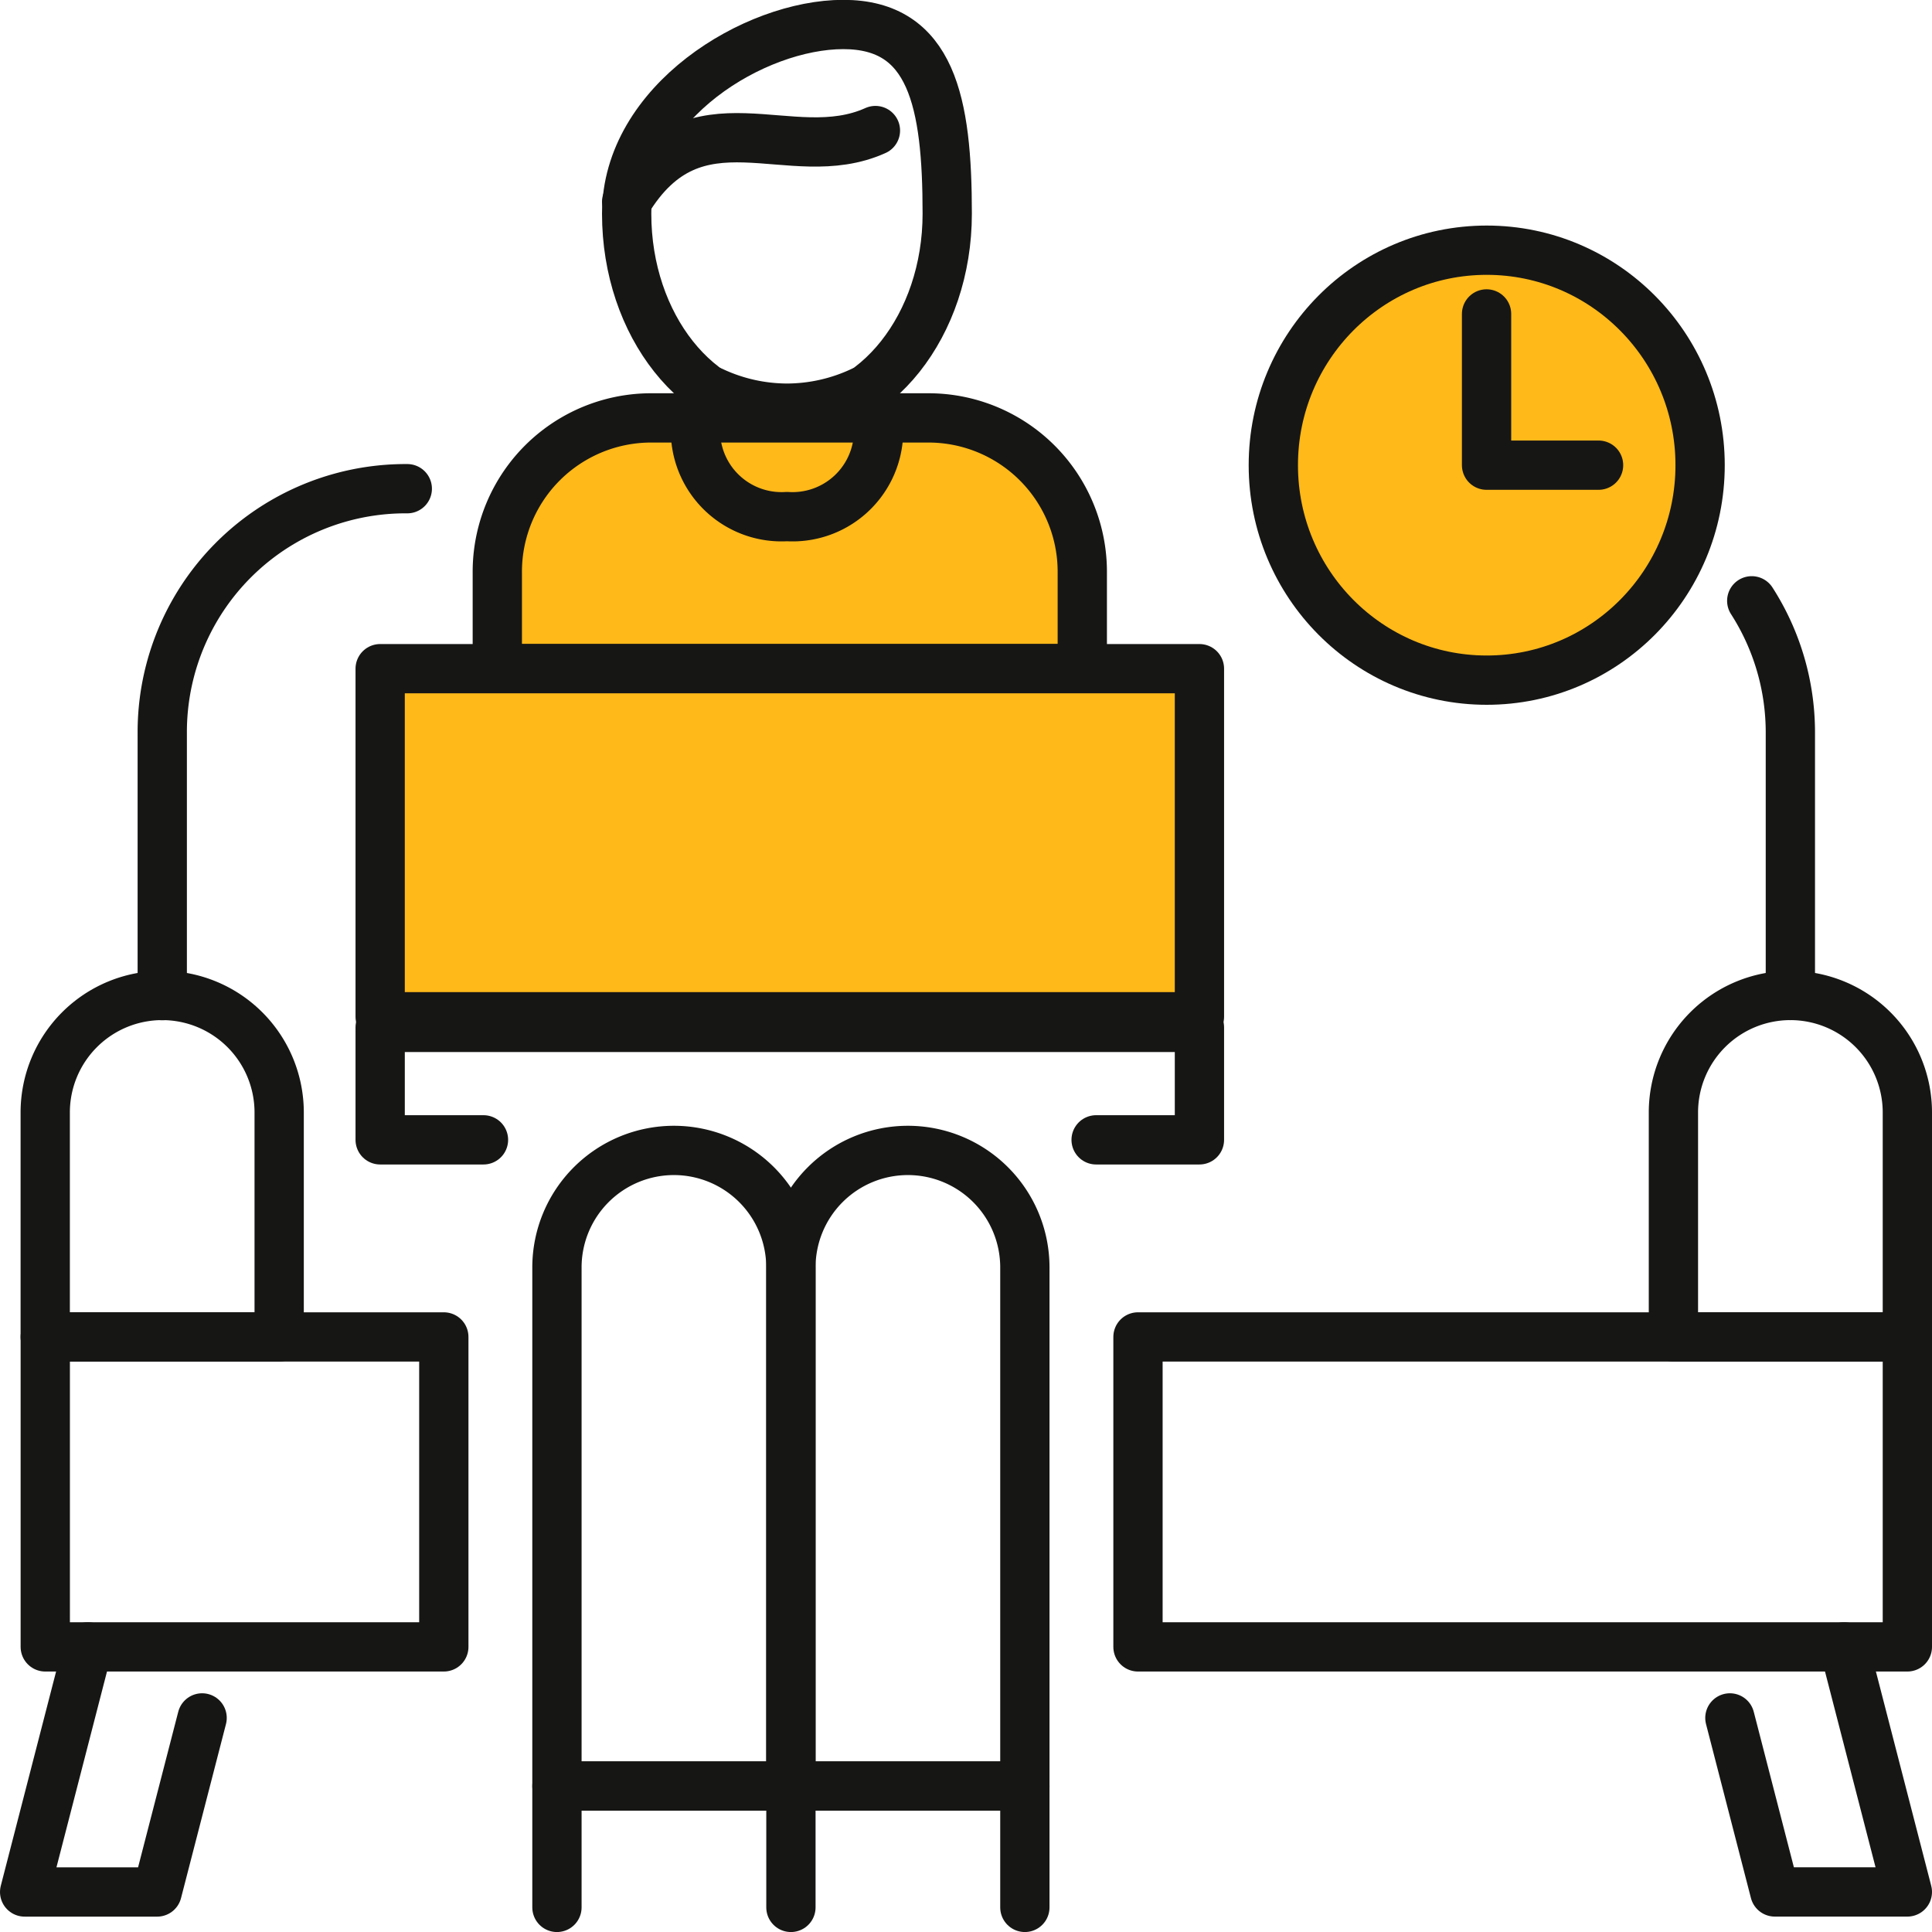 <svg xmlns="http://www.w3.org/2000/svg" width="50.022" height="50.022" viewBox="0 0 50.022 50.022">
  <g id="icon-home-office" transform="translate(0.011 0.011)">
    <rect id="grid-50x50" width="50" height="50" fill="#ffb919" opacity="0"/>
    <g id="icon">
      <path id="Path_364" data-name="Path 364" d="M28.238,15h0a3.984,3.984,0,0,0-3.969-4H17.061a3.984,3.984,0,0,0-3.969,4v2.49H28.238Z" transform="translate(-0.227 -0.191)" fill="#ffb919"/>
      <path id="Path_365" data-name="Path 365" d="M44.587,12.147a5.525,5.525,0,1,1-5.525-5.566,5.545,5.545,0,0,1,5.525,5.566" transform="translate(-0.581 -0.114)" fill="#ffb919"/>
      <rect id="Rectangle_211" data-name="Rectangle 211" width="21.212" height="9.012" transform="translate(9.832 17.302)" fill="#ffb919"/>
      <path id="Path_366" data-name="Path 366" d="M4.21,26.218h0a3.029,3.029,0,0,0-3.029,3.029v5.811H7.238V29.247A3.029,3.029,0,0,0,4.21,26.218Z" transform="translate(-0.021 -0.455)" fill="none" stroke="#161615" stroke-linecap="round" stroke-linejoin="round" stroke-width="1.276"/>
      <path id="Path_367" data-name="Path 367" d="M47.109,26.218h0a3.029,3.029,0,0,0-3.029,3.029v5.811h6.057V29.247A3.029,3.029,0,0,0,47.109,26.218Z" transform="translate(-0.764 -0.455)" fill="none" stroke="#161615" stroke-linecap="round" stroke-linejoin="round" stroke-width="1.276"/>
      <path id="Path_368" data-name="Path 368" d="M17.692,30.3h0a3.029,3.029,0,0,0-3.029,3.029V46.757H20.72V33.331A3.029,3.029,0,0,0,17.692,30.3Z" transform="translate(-0.254 -0.525)" fill="none" stroke="#161615" stroke-linecap="round" stroke-linejoin="round" stroke-width="1.276"/>
      <path id="Path_369" data-name="Path 369" d="M23.857,30.3h0a3.029,3.029,0,0,0-3.029,3.029V46.757h6.057V33.331A3.029,3.029,0,0,0,23.857,30.3Z" transform="translate(-0.361 -0.525)" fill="none" stroke="#161615" stroke-linecap="round" stroke-linejoin="round" stroke-width="1.276"/>
      <path id="Path_370" data-name="Path 370" d="M14.663,50.189V47.047H26.778v3.142" transform="translate(-0.254 -0.815)" fill="none" stroke="#161615" stroke-linecap="round" stroke-linejoin="round" stroke-width="1.276"/>
      <line id="Line_1" data-name="Line 1" y1="3.142" transform="translate(20.467 46.232)" fill="none" stroke="#161615" stroke-linecap="round" stroke-linejoin="round" stroke-width="1.276"/>
      <rect id="Rectangle_212" data-name="Rectangle 212" width="19.92" height="8.025" transform="translate(29.453 34.604)" fill="none" stroke="#161615" stroke-linecap="round" stroke-linejoin="round" stroke-width="1.276"/>
      <rect id="Rectangle_213" data-name="Rectangle 213" width="10.319" height="8.025" transform="translate(1.161 34.604)" fill="none" stroke="#161615" stroke-linecap="round" stroke-linejoin="round" stroke-width="1.276"/>
      <path id="Path_371" data-name="Path 371" d="M10.608,12.865h-.066A6.3,6.3,0,0,0,4.264,19.19v6.8" transform="translate(-0.074 -0.223)" fill="none" stroke="#161615" stroke-linecap="round" stroke-linejoin="round" stroke-width="1.276"/>
      <rect id="Rectangle_214" data-name="Rectangle 214" width="21.212" height="9.012" transform="translate(9.832 17.302)" fill="none" stroke="#161615" stroke-linecap="round" stroke-linejoin="round" stroke-width="1.276"/>
      <path id="Path_372" data-name="Path 372" d="M28.542,29.97h2.675V27.058H10.005V29.97H12.68" transform="translate(-0.173 -0.469)" fill="none" stroke="#161615" stroke-linecap="round" stroke-linejoin="round" stroke-width="1.276"/>
      <ellipse id="Ellipse_1" data-name="Ellipse 1" cx="5.525" cy="5.566" rx="5.525" ry="5.566" transform="translate(32.957 6.467)" fill="none" stroke="#161615" stroke-linecap="round" stroke-linejoin="round" stroke-width="1.276"/>
      <path id="Path_373" data-name="Path 373" d="M42.057,12.176h-2.9V8.26" transform="translate(-0.679 -0.143)" fill="none" stroke="#161615" stroke-linecap="round" stroke-linejoin="round" stroke-width="1.276"/>
      <path id="Path_374" data-name="Path 374" d="M20.683,10.735A4.584,4.584,0,0,1,18.75,10.3a1.868,1.868,0,0,0-.432,1.181,2.229,2.229,0,0,0,2.365,2.061,2.228,2.228,0,0,0,2.365-2.061,1.868,1.868,0,0,0-.432-1.181A4.584,4.584,0,0,1,20.683,10.735Z" transform="translate(-0.317 -0.178)" fill="none" stroke="#161615" stroke-linecap="round" stroke-linejoin="round" stroke-width="1.276"/>
      <path id="Path_375" data-name="Path 375" d="M24.8,5.534c0,2.887-1.858,5.228-4.15,5.228S16.5,8.421,16.5,5.534s3.316-4.9,5.608-4.9S24.8,2.647,24.8,5.534Z" transform="translate(-0.286 -0.011)" fill="none" stroke="#161615" stroke-linecap="round" stroke-linejoin="round" stroke-width="1.276"/>
      <path id="Path_376" data-name="Path 376" d="M28.238,15h0a3.984,3.984,0,0,0-3.969-4H17.061a3.984,3.984,0,0,0-3.969,4v2.49H28.238Z" transform="translate(-0.227 -0.191)" fill="none" stroke="#161615" stroke-linecap="round" stroke-linejoin="round" stroke-width="1.276"/>
      <path id="Path_377" data-name="Path 377" d="M47.144,26.038v-6.8a6.305,6.305,0,0,0-1-3.419" transform="translate(-0.8 -0.274)" fill="none" stroke="#161615" stroke-linecap="round" stroke-linejoin="round" stroke-width="1.276"/>
      <path id="Path_378" data-name="Path 378" d="M16.5,5.273c1.785-2.957,4.222-.845,6.441-1.845" transform="translate(-0.286 -0.059)" fill="none" stroke="#161615" stroke-linecap="round" stroke-linejoin="round" stroke-width="1.276"/>
      <path id="Path_379" data-name="Path 379" d="M2.276,43.381.638,49.727H4.069L5.233,45.22" transform="translate(-0.011 -0.752)" fill="none" stroke="#161615" stroke-linecap="round" stroke-linejoin="round" stroke-width="1.276"/>
      <path id="Path_380" data-name="Path 380" d="M48.525,43.381l1.638,6.345H46.731L45.568,45.22" transform="translate(-0.79 -0.752)" fill="none" stroke="#161615" stroke-linecap="round" stroke-linejoin="round" stroke-width="1.276"/>
    </g>
  </g>
</svg>
